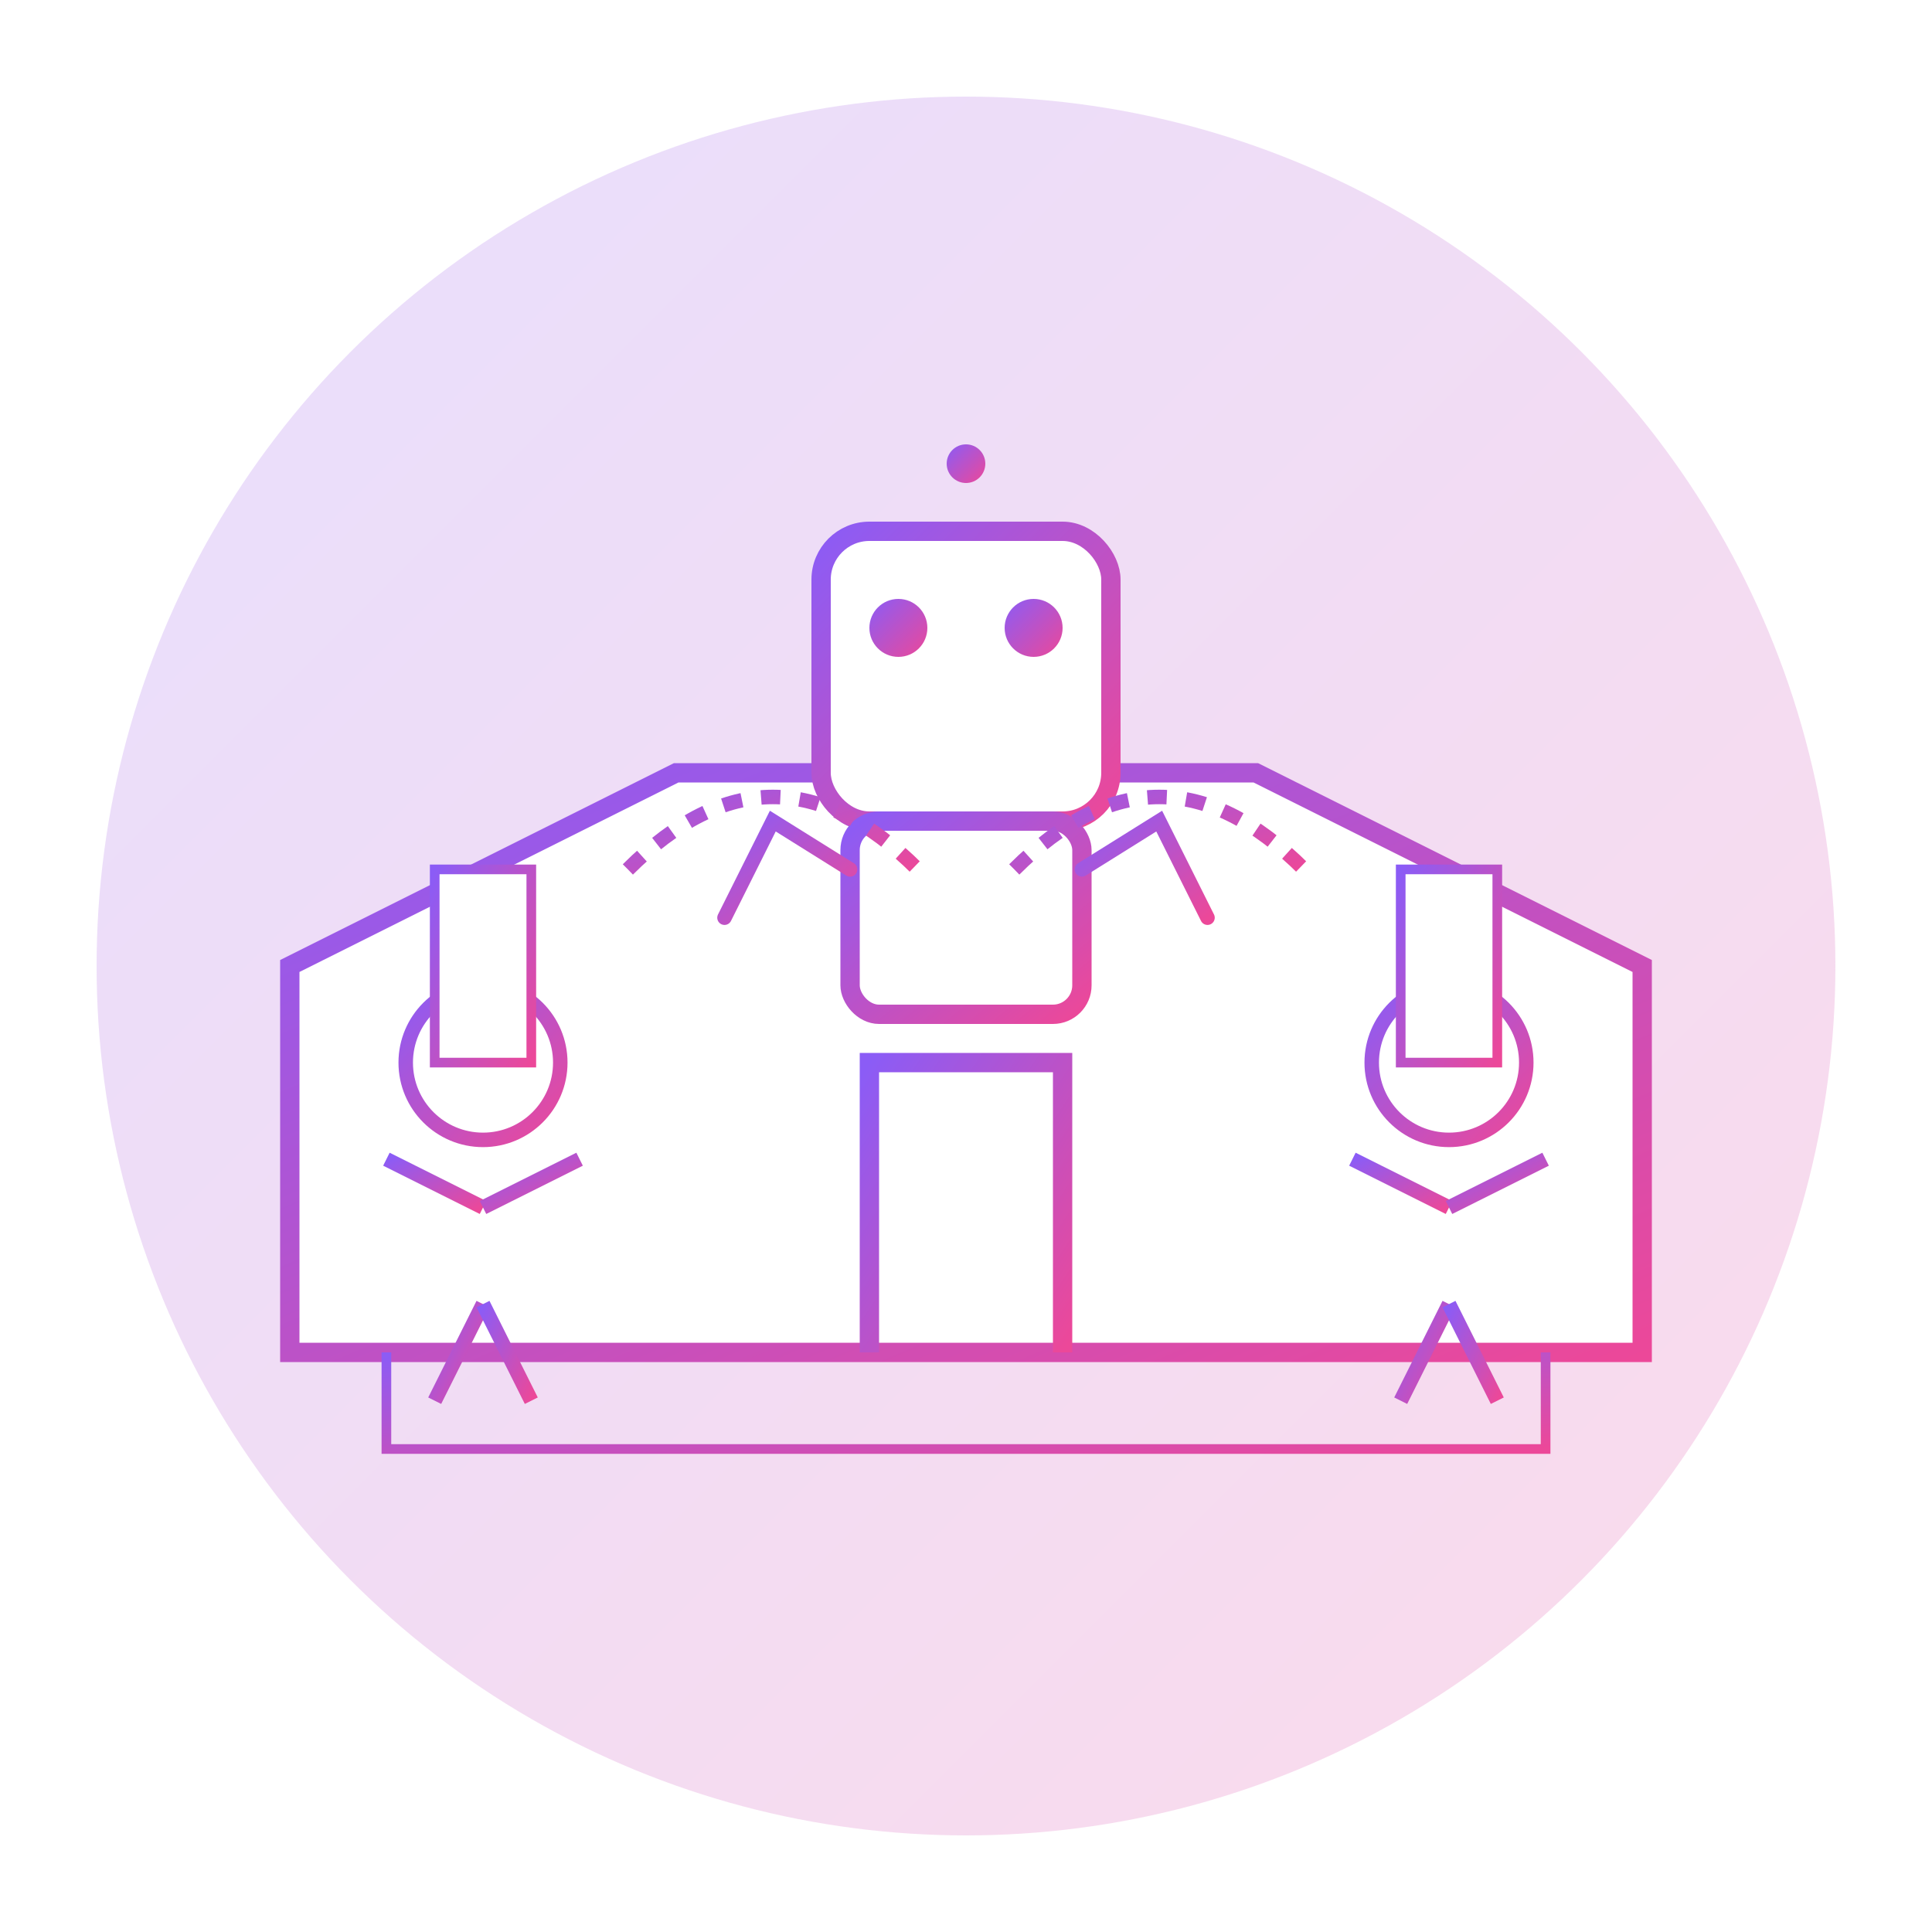 <svg xmlns="http://www.w3.org/2000/svg" viewBox="0 0 200 200" width="100" height="100">
  <!-- Background gradient -->
  <defs>
    <linearGradient id="bgGradient" x1="0%" y1="0%" x2="100%" y2="100%">
      <stop offset="0%" stop-color="#8B5CF6" stop-opacity="0.2" />
      <stop offset="100%" stop-color="#EC4899" stop-opacity="0.2" />
    </linearGradient>
    <linearGradient id="iconGradient" x1="0%" y1="0%" x2="100%" y2="100%">
      <stop offset="0%" stop-color="#8B5CF6" />
      <stop offset="100%" stop-color="#EC4899" />
    </linearGradient>
    <filter id="shadow" x="-20%" y="-20%" width="140%" height="140%">
      <feDropShadow dx="2" dy="2" stdDeviation="3" flood-color="#000" flood-opacity="0.3" />
    </filter>
    <filter id="glow" x="-50%" y="-50%" width="200%" height="200%">
      <feGaussianBlur stdDeviation="1" result="blur" />
      <feComposite in="SourceGraphic" in2="blur" operator="over" />
    </filter>
  </defs>
  
  <!-- Background circle -->
  <circle cx="100" cy="100" r="90" fill="url(#bgGradient)" />
  
  <!-- AI Assistance Bot elements -->
  <g filter="url(#shadow)">
    <!-- Airport terminal stylized -->
    <path d="M30,140 L170,140 L170,100 L130,80 L70,80 L30,100 Z" fill="white" stroke="url(#iconGradient)" stroke-width="2" />
    <line x1="70" y1="80" x2="70" y2="140" stroke="url(#iconGradient)" stroke-width="1" />
    <line x1="130" y1="80" x2="130" y2="140" stroke="url(#iconGradient)" stroke-width="1" />
    <path d="M90,140 L90,110 L110,110 L110,140" fill="none" stroke="url(#iconGradient)" stroke-width="2" />
    
    <!-- Robot assistant -->
    <g transform="translate(100, 70)" filter="url(#glow)">
      <!-- Robot head -->
      <rect x="-15" y="-15" width="30" height="30" rx="5" fill="white" stroke="url(#iconGradient)" stroke-width="2" />
      
      <!-- Robot eyes -->
      <circle cx="-7" cy="-5" r="3" fill="url(#iconGradient)" />
      <circle cx="7" cy="-5" r="3" fill="url(#iconGradient)" />
      
      <!-- Robot mouth -->
      <path d="M-7,8 L7,8" stroke="url(#iconGradient)" stroke-width="1.5" stroke-linecap="round" />
      
      <!-- Robot body -->
      <rect x="-12" y="15" width="24" height="20" rx="3" fill="white" stroke="url(#iconGradient)" stroke-width="2" />
      
      <!-- Robot arms -->
      <path d="M-12,20 L-20,15 L-25,25" fill="none" stroke="url(#iconGradient)" stroke-width="1.5" stroke-linecap="round" />
      <path d="M12,20 L20,15 L25,25" fill="none" stroke="url(#iconGradient)" stroke-width="1.5" stroke-linecap="round" />
      
      <!-- Robot legs -->
      <path d="M-8,35 L-8,45" fill="none" stroke="url(#iconGradient)" stroke-width="2" stroke-linecap="round" />
      <path d="M8,35 L8,45" fill="none" stroke="url(#iconGradient)" stroke-width="2" stroke-linecap="round" />
      
      <!-- Robot antenna -->
      <line x1="0" y1="-15" x2="0" y2="-20" stroke="url(#iconGradient)" stroke-width="1.5" />
      <circle cx="0" cy="-22" r="2" fill="url(#iconGradient)" />
    </g>
    
    <!-- Passenger elements -->
    <g transform="translate(50, 120)">
      <circle cx="0" cy="-10" r="8" fill="white" stroke="url(#iconGradient)" stroke-width="1.5" />
      <path d="M0,-2 L0,15" fill="none" stroke="url(#iconGradient)" stroke-width="1.5" />
      <path d="M0,5 L-10,0" fill="none" stroke="url(#iconGradient)" stroke-width="1.5" />
      <path d="M0,5 L10,0" fill="none" stroke="url(#iconGradient)" stroke-width="1.5" />
      <path d="M0,15 L-5,25" fill="none" stroke="url(#iconGradient)" stroke-width="1.5" />
      <path d="M0,15 L5,25" fill="none" stroke="url(#iconGradient)" stroke-width="1.5" />
    </g>
    
    <g transform="translate(150, 120)">
      <circle cx="0" cy="-10" r="8" fill="white" stroke="url(#iconGradient)" stroke-width="1.5" />
      <path d="M0,-2 L0,15" fill="none" stroke="url(#iconGradient)" stroke-width="1.5" />
      <path d="M0,5 L-10,0" fill="none" stroke="url(#iconGradient)" stroke-width="1.5" />
      <path d="M0,5 L10,0" fill="none" stroke="url(#iconGradient)" stroke-width="1.5" />
      <path d="M0,15 L-5,25" fill="none" stroke="url(#iconGradient)" stroke-width="1.5" />
      <path d="M0,15 L5,25" fill="none" stroke="url(#iconGradient)" stroke-width="1.5" />
    </g>
    
    <!-- Communication elements -->
    <path d="M65,90 C75,80 85,80 95,90" fill="none" stroke="url(#iconGradient)" stroke-width="1.5" stroke-dasharray="2,2" />
    <path d="M105,90 C115,80 125,80 135,90" fill="none" stroke="url(#iconGradient)" stroke-width="1.5" stroke-dasharray="2,2" />
    
    <!-- Airport elements -->
    <path d="M40,140 L40,150 L160,150 L160,140" fill="none" stroke="url(#iconGradient)" stroke-width="1" />
    <rect x="45" y="90" width="10" height="20" fill="white" stroke="url(#iconGradient)" stroke-width="1" />
    <rect x="145" y="90" width="10" height="20" fill="white" stroke="url(#iconGradient)" stroke-width="1" />
  </g>
</svg>